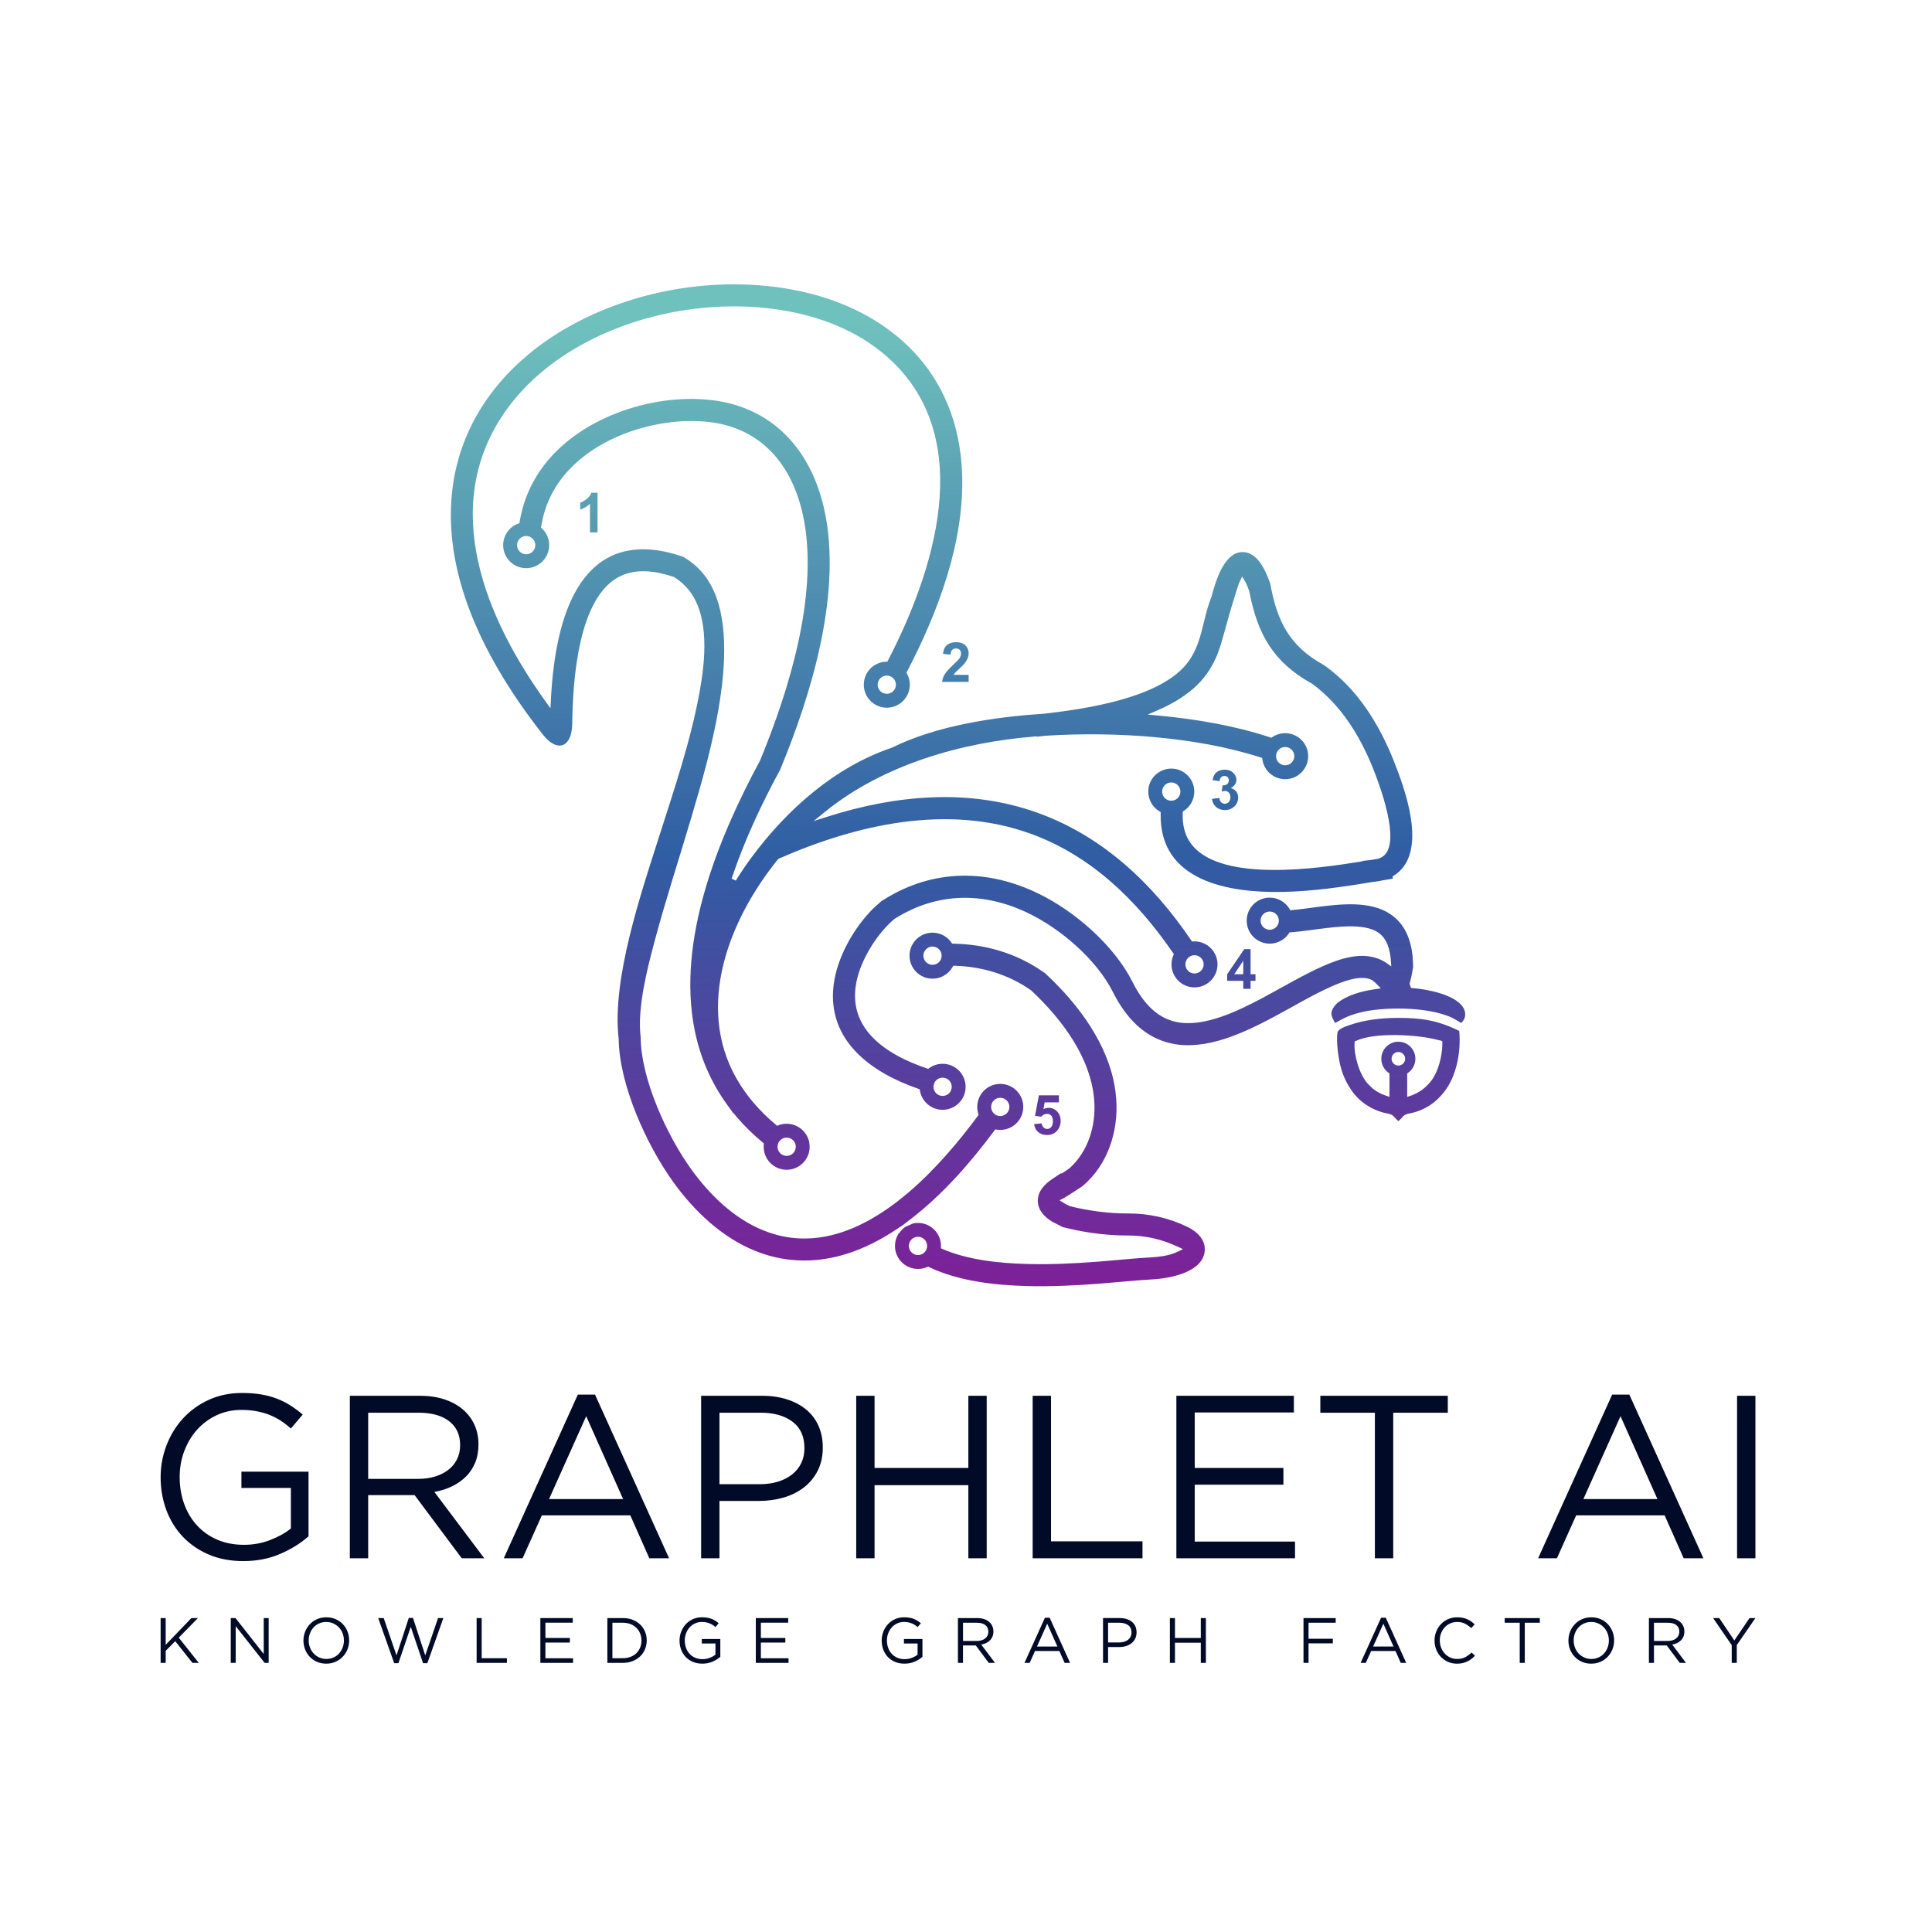 <?xml version="1.0" encoding="utf-8"?>
<!-- Generator: Adobe Illustrator 16.0.0, SVG Export Plug-In . SVG Version: 6.00 Build 0)  -->
<!DOCTYPE svg PUBLIC "-//W3C//DTD SVG 1.1//EN" "http://www.w3.org/Graphics/SVG/1.1/DTD/svg11.dtd">
<svg version="1.1" id="Layer_1" xmlns="http://www.w3.org/2000/svg" xmlns:xlink="http://www.w3.org/1999/xlink" x="0px" y="0px"
	 width="242px" height="242px" viewBox="0 0 242 242" enable-background="new 0 0 242 242" xml:space="preserve">
<path fill="#010A27" d="M217.584,174.831v20.357h2.297v-20.357H217.584z M207.608,187.772h-9.276l4.652-10.382L207.608,187.772z
	 M204.09,174.687h-2.152l-9.276,20.502h2.355l2.413-5.38h11.081l2.384,5.38h2.473L204.09,174.687z M174.514,176.954h6.835v-2.123
	h-15.966v2.123h6.833v18.234h2.298V176.954z M162.067,174.831h-14.716v20.357h14.861v-2.094h-12.563v-7.125h11.109v-2.094h-11.109
	v-6.95h12.418V174.831z M129.351,195.188h13.756v-2.123h-11.459v-18.234h-2.297V195.188z M121.295,186.028v9.16h2.298v-20.357
	h-2.298v9.045h-11.749v-9.045h-2.297v20.357h2.297v-9.16H121.295z M100.763,181.403c0,0.679-0.13,1.295-0.393,1.848
	c-0.262,0.552-0.645,1.027-1.139,1.425c-0.495,0.397-1.086,0.702-1.779,0.916c-0.688,0.213-1.454,0.319-2.288,0.319h-5.045v-8.957
	h5.162c1.653,0,2.981,0.373,3.979,1.12C100.264,178.82,100.763,179.931,100.763,181.403z M103.061,181.316
	c0-1.008-0.18-1.914-0.538-2.719c-0.359-0.805-0.873-1.483-1.542-2.036c-0.668-0.553-1.473-0.979-2.414-1.279
	c-0.94-0.301-1.982-0.451-3.126-0.451h-7.619v20.357h2.297v-7.183h4.944c1.085,0,2.113-0.141,3.083-0.422
	c0.97-0.281,1.818-0.703,2.545-1.266c0.727-0.562,1.304-1.26,1.73-2.094C102.847,183.391,103.061,182.422,103.061,181.316z
	 M78.05,187.772h-9.277l4.653-10.382L78.05,187.772z M74.531,174.687h-2.152l-9.277,20.502h2.355l2.414-5.38h11.081l2.384,5.38
	h2.472L74.531,174.687z M57.635,181.011c0,0.66-0.131,1.256-0.393,1.779c-0.262,0.528-0.625,0.97-1.096,1.328
	c-0.465,0.358-1.018,0.64-1.662,0.833c-0.64,0.194-1.338,0.292-2.099,0.292h-6.267v-8.289h6.296c1.653,0,2.937,0.354,3.848,1.066
	C57.179,178.729,57.635,179.727,57.635,181.011z M60.659,195.188l-6.252-8.313c0.794-0.136,1.531-0.368,2.21-0.698
	c0.678-0.329,1.265-0.741,1.759-1.235c0.495-0.494,0.877-1.076,1.149-1.745c0.271-0.669,0.407-1.43,0.407-2.283
	c0-0.911-0.174-1.744-0.523-2.491c-0.349-0.746-0.844-1.386-1.483-1.919s-1.41-0.945-2.312-1.236
	c-0.901-0.291-1.914-0.437-3.039-0.437h-8.754v20.357h2.297v-7.91h5.816l5.904,7.91H60.659z M38.645,192.436v-8.095H30.24v2.036
	h6.194v5.079c-0.698,0.567-1.561,1.047-2.588,1.444c-1.027,0.402-2.123,0.602-3.286,0.602c-1.241,0-2.355-0.214-3.344-0.64
	c-0.989-0.427-1.832-1.023-2.53-1.779c-0.698-0.756-1.236-1.652-1.614-2.694c-0.378-1.038-0.567-2.172-0.567-3.394
	c0-1.144,0.194-2.229,0.582-3.247c0.388-1.022,0.921-1.91,1.6-2.666c0.679-0.756,1.493-1.362,2.443-1.808
	c0.95-0.446,1.987-0.669,3.112-0.669c0.717,0,1.372,0.058,1.963,0.175c0.591,0.116,1.135,0.275,1.629,0.479
	c0.494,0.203,0.955,0.446,1.381,0.727c0.426,0.281,0.833,0.597,1.221,0.945l1.483-1.745c-0.504-0.426-1.023-0.809-1.556-1.148
	c-0.533-0.339-1.105-0.625-1.716-0.857c-0.61-0.232-1.27-0.407-1.978-0.523c-0.708-0.117-1.488-0.175-2.341-0.175
	c-1.531,0-2.923,0.286-4.173,0.858c-1.25,0.571-2.321,1.343-3.213,2.312c-0.892,0.97-1.585,2.094-2.08,3.373
	c-0.495,1.28-0.742,2.618-0.742,4.014c0,1.454,0.238,2.821,0.713,4.101s1.163,2.395,2.064,3.344c0.902,0.95,1.987,1.697,3.257,2.24
	c1.27,0.542,2.709,0.814,4.319,0.814c1.725,0,3.281-0.306,4.667-0.917C36.527,194.016,37.695,193.283,38.645,192.436z"/>
<g>
	<defs>
		<path id="SVGID_1_" d="M160.98,95.857c-0.632,0-1.145-0.512-1.145-1.144s0.513-1.144,1.145-1.144s1.144,0.512,1.144,1.144
			S161.612,95.857,160.98,95.857 M146.482,100.275c-0.532-0.108-0.914-0.579-0.914-1.121c0-0.632,0.513-1.145,1.145-1.145
			s1.144,0.512,1.144,1.145c0,0.582-0.438,1.073-1.017,1.138l-0.025,0.002l-0.308-0.014L146.482,100.275z M148.479,120.794
			c0-0.632,0.513-1.145,1.145-1.145s1.145,0.513,1.145,1.145c0,0.632-0.513,1.144-1.145,1.144S148.479,121.427,148.479,120.794z
			 M98.537,142.494c0.632,0,1.144,0.513,1.144,1.145s-0.512,1.145-1.144,1.145c-0.632,0-1.144-0.513-1.144-1.145
			S97.905,142.494,98.537,142.494z M65.908,67.138c0.632,0,1.144,0.512,1.144,1.144s-0.512,1.144-1.144,1.144
			s-1.144-0.512-1.144-1.144S65.276,67.138,65.908,67.138z M170.636,107.842l0.005,0.05l-0.305,0.049
			c-5.282,0.847-16.999,2.539-20.904-1.953c-1.021-1.174-1.346-2.641-1.286-4.164l0.007-0.167l0.14-0.092
			c0.813-0.534,1.302-1.437,1.302-2.41c0-1.591-1.29-2.882-2.881-2.882s-2.883,1.29-2.883,2.882c0,1.012,0.53,1.947,1.396,2.469
			l0.16,0.097l-0.004,0.188c-0.184,8.496,8.564,9.94,15.245,9.813c3.837-0.073,7.628-0.64,11.422-1.264l0.274-0.031
			c0.283-0.033,0.562-0.082,0.865-0.158l1.28-0.212l-0.045-0.274l0.183-0.115c0.233-0.146,0.454-0.313,0.656-0.5
			c3.362-3.105,0.723-10.338-0.687-13.877c-1.842-4.624-4.567-9.025-8.686-11.945l-0.051-0.037l-0.094-0.054
			c-4.216-2.325-5.77-5.434-6.61-10.036l-0.021-0.116l-0.04-0.11c-0.543-1.493-1.545-3.863-3.45-3.842
			c-2.362,0.026-3.408,3.859-3.896,5.664l-0.006,0.019l-0.007,0.018c-1.139,2.826-1.103,5.959-3.167,8.413
			c-3.518,4.183-12.418,5.517-17.61,6.114l-0.257,0.029c-6.146,0.396-13.389,1.489-18.943,4.238l-0.019,0.009l-0.021,0.007
			c-7.165,2.427-13.147,7.761-17.585,13.767c-0.631,0.854-1.231,1.733-1.797,2.634l-0.153,0.244l-0.521-0.247l0.092-0.273
			c1.556-4.609,3.648-9.045,5.955-13.322l0.025-0.044l0.037-0.086c3.846-9.293,7.502-21.367,5.708-31.463
			c-1.114-6.269-4.469-11.752-10.697-13.936c-0.836-0.293-1.696-0.515-2.569-0.666c-7.28-1.262-16.368,1.488-21.299,7.096
			c-1.886,2.145-3.159,4.668-3.707,7.475l-0.134,0.687l-0.169,0.064c-1.117,0.424-1.858,1.499-1.858,2.694
			c0,1.591,1.291,2.882,2.882,2.882s2.882-1.29,2.882-2.882c0-0.794-0.325-1.547-0.9-2.092l-0.13-0.123l0.137-0.702
			c1.006-5.168,4.898-8.736,9.585-10.743c3.689-1.58,8.264-2.323,12.239-1.635c0.723,0.125,1.435,0.308,2.127,0.55
			c5.265,1.846,7.958,6.552,8.893,11.814c1.686,9.483-1.914,21.115-5.525,29.884c-5.267,9.76-10.463,22.508-8.208,33.766
			c0.679,3.39,2.019,6.526,4.054,9.341l-0.002-0.002c0.06,0.084,0.122,0.169,0.186,0.256l0.616,0.853l0.024-0.018l0.193,0.233
			c0.061,0.073,0.121,0.146,0.182,0.218c0.995,1.172,2.103,2.245,3.288,3.225l0.131,0.108l-0.014,0.17
			c-0.007,0.084-0.011,0.169-0.011,0.253c0,1.591,1.29,2.881,2.881,2.881s2.882-1.29,2.882-2.881s-1.291-2.882-2.882-2.882
			c-0.347,0-0.691,0.063-1.017,0.186l-0.177,0.066l-0.146-0.121c-1.018-0.852-1.971-1.781-2.831-2.793
			c-0.315-0.371-0.62-0.751-0.905-1.146l-0.131-0.183c-6.348-8.809-2.896-19.708,3.006-27.7c0.358-0.485,0.728-0.961,1.107-1.43
			l0.05-0.061l0.072-0.032c9.771-4.286,21.1-6.867,31.474-3.139c7.624,2.739,13.385,8.387,17.9,14.955l0.102,0.146l-0.07,0.165
			c-0.151,0.356-0.229,0.738-0.229,1.125c0,1.591,1.29,2.881,2.882,2.881s2.881-1.29,2.881-2.881s-1.289-2.882-2.881-2.882
			c-0.046,0-0.093,0.001-0.139,0.003l-0.182,0.008l-0.102-0.15c-4.803-7.091-11.058-13.031-19.229-15.968
			c-8.649-3.107-17.808-2.227-26.421,0.514l-1.626,0.518l1.322-1.079c7.289-5.942,17.068-8.759,26.32-9.507l0.316-0.025l0.005,0.05
			l1.085-0.126c8.572-0.536,18.732,0.088,26.935,2.72l0.192,0.063l0.029,0.2c0.205,1.414,1.424,2.463,2.852,2.463
			c1.591,0,2.881-1.291,2.881-2.882s-1.29-2.881-2.881-2.881c-0.571,0-1.126,0.167-1.602,0.484l-0.131,0.088l-0.15-0.05
			c-4.51-1.49-9.352-2.298-14.073-2.737l-1.271-0.118l1.173-0.503c2.126-0.913,4.235-2.173,5.737-3.959
			c1.146-1.362,1.841-2.879,2.336-4.576c0.591-2.026,1.104-4.074,1.763-6.081c0.174-0.528,0.333-1.138,0.567-1.636l0.258-0.542
			l0.313,0.512c0.221,0.361,0.418,0.892,0.57,1.292l0.011,0.027l0.005,0.028c1.011,5.334,2.995,8.876,7.841,11.56l0.018,0.01
			l0.016,0.012c3.609,2.63,6.021,6.575,7.651,10.666c0.867,2.179,3.393,8.965,1.378,10.827c-0.224,0.206-0.498,0.341-0.787,0.428
			l-0.02,0.006l-0.021,0.003c-0.295,0.048-0.59,0.099-0.899,0.149L170.636,107.842z M175.158,131.771c0.469,0,0.85,0.381,0.85,0.85
			s-0.381,0.849-0.85,0.849c-0.47,0-0.85-0.38-0.85-0.849S174.688,131.771,175.158,131.771z M169.854,130.377
			c2.336-1.103,7.749-0.795,10.228-0.119c0.112,0.03,0.23,0.045,0.345,0.076l0.221,0.062l0.017,0.229
			c0.005,0.075,0.002,0.149,0.001,0.225c-0.036,1.434-0.479,3.313-1.35,4.472c-0.667,0.891-1.565,1.581-2.627,1.929l-0.426,0.14
			v-2.932l0.135-0.098c0.56-0.404,0.891-1.051,0.891-1.741c0-0.698-0.337-1.348-0.899-1.749l-0.035-0.024
			c-0.354-0.24-0.769-0.364-1.194-0.364c-1.182,0-2.14,0.958-2.14,2.14c0,0.689,0.332,1.335,0.891,1.736l0.135,0.098v2.93
			l-0.425-0.137c-0.336-0.109-0.661-0.252-0.97-0.424c-0.242-0.135-0.47-0.294-0.689-0.462l-0.016-0.012l-0.605-0.59
			c-1.056-1.137-1.765-3.573-1.671-5.109l0.012-0.192L169.854,130.377z M175.162,140.429c0.573-0.468,0.539-0.809,1.393-0.963
			c0.627-0.112,1.195-0.301,1.768-0.581c1.081-0.527,1.839-1.191,2.582-2.13c1.572-1.987,2.124-5.147,1.873-7.624l0,0
			c-2.676-1.325-4.733-1.639-7.694-1.63c-2,0.006-4.232,0.237-6.118,0.929c-0.398,0.146-1.362,0.438-1.441,0.929
			c-0.171,1.065,0.118,3.207,0.402,4.26c0.317,1.183,0.798,2.198,1.526,3.184c1.014,1.373,2.644,2.365,4.321,2.667
			C174.625,139.623,174.591,139.96,175.162,140.429z M159.043,114.176c0.632,0,1.144,0.512,1.144,1.144s-0.512,1.144-1.144,1.144
			s-1.145-0.512-1.145-1.144S158.411,114.176,159.043,114.176z M117.092,135.539c0.208-0.343,0.578-0.552,0.979-0.552
			c0.632,0,1.144,0.513,1.144,1.146c0,0.632-0.512,1.144-1.144,1.144s-1.144-0.512-1.144-1.144c0-0.038,0.001-0.076,0.005-0.115
			l0.003-0.036l0.138-0.411L117.092,135.539z M167.216,128.126c0.179-0.042,0.473-0.238,0.639-0.332
			c0.423-0.237,0.86-0.439,1.316-0.606c1.838-0.675,3.965-0.852,5.912-0.859c2.002-0.007,4.452,0.23,6.327,0.947
			c0.593,0.226,1.07,0.533,1.607,0.858c0.638-0.528,0.655-1.38,0.198-2.033c-1.089-1.558-4.478-2.187-6.264-2.335l-0.199-0.017
			l-0.075-0.186c-0.03-0.077-0.06-0.154-0.087-0.232l-0.035-0.099l0.03-0.102c0.071-0.242,0.131-0.485,0.187-0.726l0.239-1.28
			l-0.064-1.277c-0.209-2.135-0.961-4.126-2.81-5.356c-2.545-1.693-6.264-1.243-9.136-0.883c-1.06,0.133-2.114,0.3-3.179,0.391
			l-0.202,0.017l-0.104-0.174c-0.521-0.87-1.46-1.404-2.475-1.404c-1.592,0-2.882,1.291-2.882,2.882s1.29,2.881,2.882,2.881
			c0.964,0,1.859-0.479,2.396-1.28l0.088-0.131l0.158-0.012c1.226-0.09,2.441-0.277,3.66-0.43c2.027-0.254,5.494-0.735,7.264,0.442
			c1.173,0.781,1.524,2.258,1.614,3.58l0.047,0.68l-0.558-0.392c-0.326-0.23-0.68-0.419-1.053-0.565
			c-2.248-0.874-4.856,0-6.945,0.926c-2.582,1.146-5.002,2.617-7.492,3.94c-3,1.595-7.327,3.758-10.799,3.068
			c-2.688-0.533-4.381-2.677-5.55-5.001c-2.325-4.621-7.24-8.896-11.863-11.127c-6.082-2.936-12.536-3.056-18.473,0.29l-1.131,0.683
			l-0.97,0.871c-2.488,2.447-4.626,6.23-5.028,9.726c-0.794,6.917,4.762,10.887,10.609,12.906l0.182,0.063l0.033,0.188
			c0.238,1.379,1.44,2.387,2.839,2.387c1.591,0,2.882-1.29,2.882-2.881c0-1.592-1.29-2.882-2.882-2.882
			c-0.602,0-1.184,0.186-1.673,0.535l-0.136,0.097l-0.157-0.053c-5.271-1.783-10.389-5.174-8.665-11.524
			c0.694-2.557,2.552-5.477,4.579-7.184l0.017-0.014l0.019-0.012c5.31-3.357,11.156-3.412,16.755-0.709
			c4.069,1.964,8.549,5.811,10.597,9.882c1.575,3.129,3.907,5.759,7.479,6.468c4.272,0.848,8.949-1.38,12.633-3.339
			c2.434-1.294,4.79-2.736,7.313-3.854c1.293-0.573,3.44-1.416,4.827-0.877c0.301,0.117,0.637,0.445,0.863,0.679l0.446,0.458
			l-0.633,0.09c-1.177,0.166-2.359,0.435-3.448,0.921c-0.58,0.259-1.332,0.679-1.717,1.193
			C166.526,126.872,166.753,127.243,167.216,128.126z M125.291,137.505c0.632,0,1.145,0.512,1.145,1.144
			c0,0.633-0.512,1.145-1.145,1.145c-0.632,0-1.144-0.512-1.144-1.145C124.147,138.017,124.659,137.505,125.291,137.505z
			 M111.078,84.618c0.632,0,1.145,0.512,1.145,1.144s-0.512,1.144-1.145,1.144c-0.632,0-1.144-0.512-1.144-1.144
			S110.446,84.618,111.078,84.618z M113.091,153.459l1.029-0.793c3.983-3.066,7.438-7.023,10.428-11.041l0.116-0.157l0.193,0.03
			c0.144,0.021,0.288,0.032,0.434,0.032c1.592,0,2.883-1.29,2.883-2.882c0-1.591-1.291-2.881-2.883-2.881
			c-1.591,0-2.882,1.29-2.882,2.881c0,0.284,0.041,0.566,0.124,0.838l0.048,0.156l-0.104,0.143
			c-4.61,6.222-11.783,14.135-19.862,15.225c-2.391,0.323-4.742,0.02-6.978-0.884c-3.727-1.507-6.779-4.5-9.093-7.72
			c-2.994-4.166-6.242-11.227-6.292-16.405l0-0.056l-0.011-0.102c-0.417-3.563,0.792-8.34,1.714-11.805
			c1.398-5.253,3.098-10.419,4.636-15.632c2.261-7.663,7.135-23.651,1.511-30.526c-0.68-0.833-1.497-1.524-2.425-2.067l-0.115-0.067
			l-0.126-0.043c-2.848-0.984-6.063-1.381-8.873-0.053c-6.049,2.859-7.275,12.219-7.566,18.142l-0.045,0.923l-0.542-0.75
			c-7.573-10.475-13.433-24.467-5.18-36.344c4.654-6.698,12.597-10.765,20.434-12.393c9.313-1.936,20.958-0.825,28.109,6.061
			c10.464,10.075,5.199,26.33-0.536,37.42l-0.086,0.167l-0.188,0.008c-1.544,0.064-2.766,1.332-2.766,2.879
			c0,1.592,1.29,2.882,2.882,2.882s2.881-1.291,2.881-2.882c0-0.473-0.114-0.936-0.336-1.353l-0.081-0.151l0.079-0.152
			c3.878-7.437,7.192-16.232,6.895-24.734c-0.216-6.157-2.35-11.761-6.829-16.074c-7.834-7.543-20.345-8.903-30.587-6.775
			c-8.542,1.776-17.072,6.229-22.139,13.521c-3.884,5.591-5.16,12.051-4.173,18.747c1.254,8.513,5.958,16.526,11.2,23.206
			c1.853,2.361,3.646,1.579,3.685-1.325c0.068-5.194,0.67-15.977,6.069-18.528c2.083-0.984,4.522-0.597,6.626,0.11l0.035,0.012
			l0.031,0.019c0.708,0.433,1.33,0.974,1.847,1.623c2.652,3.326,2.052,8.899,1.338,12.814c-1.118,6.137-3.17,12.127-5.06,18.061
			c-2.269,7.122-5.949,17.889-5.066,25.345c0.072,5.758,3.483,13.264,6.811,17.892c2.628,3.656,6.075,6.958,10.299,8.667
			c4.621,1.868,9.397,1.472,13.885-0.568c1.242-0.564,2.433-1.236,3.574-1.983L113.091,153.459z M116.807,118.563
			c0.632,0,1.144,0.512,1.144,1.144s-0.512,1.144-1.144,1.144c-0.632,0-1.145-0.512-1.145-1.144S116.175,118.563,116.807,118.563z
			 M114.985,154.915c0.632,0,1.144,0.513,1.144,1.146c0,0.143-0.024,0.28-0.084,0.431l-0.061,0.129
			c-0.199,0.364-0.585,0.585-0.999,0.585c-0.632,0-1.144-0.513-1.144-1.145C113.841,155.428,114.353,154.915,114.985,154.915z
			 M74.846,66.691h-0.947V63.11c-0.345,0.325-0.753,0.565-1.222,0.721v-0.863c0.248-0.081,0.515-0.233,0.805-0.46
			c0.29-0.226,0.488-0.489,0.596-0.79h0.769V66.691z M121.331,84.532v0.877h-3.322c0.036-0.333,0.144-0.649,0.324-0.947
			c0.179-0.298,0.535-0.694,1.064-1.188c0.427-0.398,0.688-0.668,0.785-0.81c0.13-0.196,0.196-0.39,0.196-0.582
			c0-0.212-0.057-0.374-0.17-0.488c-0.113-0.114-0.27-0.17-0.469-0.17c-0.198,0-0.354,0.06-0.472,0.179
			c-0.117,0.119-0.184,0.317-0.202,0.594l-0.946-0.094c0.056-0.523,0.232-0.898,0.529-1.126c0.297-0.227,0.668-0.341,1.114-0.341
			c0.488,0,0.871,0.132,1.151,0.396c0.278,0.264,0.418,0.592,0.418,0.984c0,0.223-0.04,0.435-0.12,0.638
			c-0.079,0.201-0.206,0.412-0.38,0.633c-0.114,0.147-0.322,0.358-0.622,0.633c-0.3,0.275-0.49,0.457-0.569,0.548
			c-0.081,0.09-0.146,0.178-0.195,0.264H121.331z M151.813,100.065l0.919-0.112c0.028,0.235,0.106,0.415,0.234,0.539
			c0.128,0.125,0.282,0.187,0.463,0.187c0.194,0,0.358-0.075,0.491-0.224c0.133-0.148,0.199-0.349,0.199-0.602
			c0-0.238-0.063-0.428-0.19-0.567c-0.128-0.139-0.283-0.21-0.468-0.21c-0.121,0-0.265,0.024-0.433,0.072l0.104-0.77
			c0.256,0.007,0.45-0.049,0.585-0.167c0.135-0.118,0.201-0.275,0.201-0.472c0-0.167-0.05-0.299-0.148-0.399
			c-0.099-0.099-0.23-0.148-0.395-0.148c-0.163,0-0.301,0.056-0.415,0.169c-0.114,0.113-0.184,0.277-0.209,0.494l-0.87-0.148
			c0.061-0.302,0.151-0.542,0.275-0.723c0.121-0.18,0.293-0.321,0.512-0.425c0.219-0.103,0.465-0.154,0.736-0.154
			c0.466,0,0.839,0.148,1.119,0.447c0.231,0.244,0.348,0.521,0.348,0.828c0,0.435-0.237,0.784-0.712,1.043
			c0.283,0.061,0.508,0.197,0.679,0.409c0.169,0.212,0.254,0.467,0.254,0.767c0,0.434-0.158,0.805-0.475,1.111
			c-0.317,0.306-0.711,0.459-1.183,0.459c-0.446,0-0.817-0.129-1.11-0.388C152.031,100.82,151.86,100.482,151.813,100.065z
			 M155.729,122.033v-1.689l-1.131,1.689H155.729z M155.729,123.856v-0.995h-2.018v-0.825l2.14-3.146h0.796v3.143h0.614v0.828
			h-0.614v0.995H155.729z M129.531,140.81l0.945-0.098c0.028,0.214,0.107,0.385,0.239,0.51c0.134,0.125,0.287,0.188,0.461,0.188
			c0.198,0,0.366-0.08,0.503-0.243c0.137-0.162,0.206-0.406,0.206-0.731c0-0.307-0.067-0.536-0.205-0.688
			c-0.136-0.153-0.313-0.229-0.531-0.229c-0.273,0-0.519,0.12-0.734,0.359l-0.768-0.11l0.484-2.569h2.507v0.884h-1.788l-0.149,0.842
			c0.211-0.104,0.427-0.158,0.648-0.158c0.421,0,0.777,0.153,1.07,0.461c0.294,0.306,0.439,0.704,0.439,1.194
			c0,0.409-0.118,0.772-0.354,1.094c-0.322,0.438-0.769,0.656-1.34,0.656c-0.457,0-0.83-0.123-1.117-0.368
			C129.759,141.555,129.587,141.226,129.531,140.81z M135.607,148.563l0.067-0.059c3.102-2.658,4.43-6.812,4.145-10.813
			c-0.412-5.796-3.96-10.933-7.98-14.896l-0.944-0.902l-1.077-0.716c-3.106-1.92-6.547-2.865-10.187-2.97l-0.365-0.011l-0.093-0.134
			c-0.539-0.775-1.42-1.237-2.366-1.237c-1.591,0-2.882,1.291-2.882,2.882c0,1.592,1.29,2.882,2.882,2.882
			c1.037,0,1.992-0.557,2.504-1.456l0.097-0.17l0.196,0.006c3.463,0.118,6.668,1.073,9.527,3.059l0.019,0.014l0.018,0.017
			c3.818,3.575,7.514,8.432,7.897,13.83c0.22,3.09-0.75,6.356-3.115,8.457l-0.018,0.015l-0.019,0.013
			c-0.231,0.154-0.461,0.311-0.691,0.467l-0.258,0.174l-0.053-0.072l-1.09,0.726c-0.96,0.641-1.864,1.563-1.825,2.8
			c0.035,1.149,0.842,1.958,1.748,2.529l1.382,0.711l1.499,0.344c2.19,0.456,4.428,0.711,6.667,0.702
			c2.194-0.009,4.294,0.492,6.276,1.423l0.61,0.286l-0.604,0.299c-0.135,0.067-0.275,0.129-0.416,0.183
			c-0.92,0.351-1.959,0.495-2.938,0.548c-2.269,0.123-4.527,0.375-6.792,0.548c-2.91,0.22-5.83,0.362-8.749,0.284
			c-3.488-0.093-7.39-0.485-10.618-1.876l-0.202-0.087l0.005-0.22c0.001-0.026,0.001-0.053,0.001-0.079
			c0-1.592-1.29-2.882-2.881-2.882c-0.202,0-0.403,0.021-0.6,0.063c-1.356,0.576-1.043,0.405-1.869,1.332
			c-0.272,0.45-0.413,0.962-0.413,1.487c0,1.592,1.29,2.881,2.882,2.881c0.389,0,0.772-0.077,1.13-0.23l0.133-0.057l0.257,0.119
			c3.669,1.706,8.091,2.203,12.101,2.31c3.013,0.08,6.026-0.064,9.03-0.292c2.245-0.17,4.484-0.422,6.733-0.543
			c2.156-0.116,6.432-0.895,6.54-3.688c0.052-1.325-0.97-2.269-2.052-2.829l-0.053-0.025c-2.358-1.154-4.9-1.726-7.524-1.715
			c-2.437,0.011-4.865-0.326-7.23-0.9l-0.031-0.008l-0.029-0.014c-0.27-0.127-0.543-0.264-0.795-0.422l-0.489-0.307l0.517-0.259
			c0.046-0.023,0.092-0.048,0.137-0.074c0.158-0.093,0.314-0.19,0.471-0.289c0.572-0.361,1.139-0.731,1.701-1.106L135.607,148.563z"
			/>
	</defs>
	<clipPath id="SVGID_2_">
		<use xlink:href="#SVGID_1_"  overflow="visible"/>
	</clipPath>
	<linearGradient id="SVGID_3_" gradientUnits="userSpaceOnUse" x1="119.854" y1="189.811" x2="118.994" y2="40.181">
		<stop  offset="0" style="stop-color:#A70092"/>
		<stop  offset="0.55" style="stop-color:#305DA3"/>
		<stop  offset="1" style="stop-color:#6FC1BD"/>
	</linearGradient>
	<rect x="54.977" y="34.395" clip-path="url(#SVGID_2_)" fill="url(#SVGID_3_)" width="128.696" height="126.768"/>
</g>
<path fill="#010A27" d="M217.548,206.061l2.333-3.384h-0.737l-1.904,2.807l-1.889-2.807h-0.77l2.333,3.392v2.221h0.634V206.061z
	 M210.35,204.38c0,0.183-0.035,0.347-0.107,0.491c-0.072,0.146-0.173,0.268-0.302,0.366s-0.281,0.176-0.459,0.229
	c-0.176,0.054-0.369,0.08-0.578,0.08h-1.729v-2.285h1.736c0.455,0,0.81,0.098,1.061,0.294
	C210.225,203.751,210.35,204.026,210.35,204.38z M211.185,208.289l-1.725-2.292c0.22-0.037,0.423-0.101,0.609-0.192
	c0.188-0.091,0.35-0.204,0.485-0.341c0.137-0.136,0.242-0.296,0.317-0.48c0.074-0.185,0.111-0.395,0.111-0.63
	c0-0.251-0.048-0.48-0.145-0.687c-0.096-0.206-0.232-0.382-0.408-0.529c-0.177-0.147-0.389-0.261-0.638-0.341
	s-0.527-0.12-0.838-0.12h-2.413v5.612h0.633v-2.181h1.604l1.628,2.181H211.185z M201.525,205.491c0,0.32-0.056,0.621-0.165,0.902
	c-0.109,0.28-0.261,0.524-0.452,0.733c-0.193,0.208-0.424,0.372-0.694,0.493c-0.27,0.12-0.565,0.18-0.886,0.18
	s-0.616-0.061-0.887-0.185c-0.27-0.122-0.503-0.288-0.701-0.497c-0.197-0.208-0.352-0.454-0.461-0.737s-0.164-0.585-0.164-0.906
	c0-0.32,0.055-0.621,0.164-0.901c0.109-0.281,0.261-0.525,0.453-0.734c0.192-0.208,0.424-0.372,0.693-0.492
	c0.271-0.121,0.565-0.181,0.886-0.181c0.321,0,0.616,0.062,0.887,0.185c0.27,0.123,0.504,0.288,0.701,0.496
	c0.198,0.209,0.352,0.455,0.461,0.738S201.525,205.17,201.525,205.491z M202.183,205.475c0-0.39-0.068-0.76-0.205-1.11
	c-0.136-0.35-0.329-0.657-0.581-0.922c-0.251-0.265-0.552-0.475-0.901-0.629c-0.351-0.155-0.739-0.233-1.167-0.233
	s-0.818,0.079-1.171,0.237c-0.353,0.157-0.654,0.369-0.906,0.637c-0.251,0.268-0.446,0.576-0.585,0.926
	c-0.139,0.351-0.208,0.721-0.208,1.111c0,0.39,0.067,0.76,0.204,1.11c0.137,0.35,0.33,0.657,0.581,0.922s0.552,0.475,0.902,0.63
	c0.35,0.154,0.739,0.232,1.166,0.232c0.429,0,0.818-0.079,1.171-0.237c0.354-0.157,0.655-0.37,0.906-0.637
	c0.251-0.268,0.446-0.576,0.586-0.927C202.113,206.235,202.183,205.865,202.183,205.475z M190.992,203.262h1.884v-0.585h-4.401
	v0.585h1.885v5.027h0.633V203.262z M184.749,207.399l-0.417-0.409c-0.268,0.257-0.54,0.456-0.818,0.598
	c-0.277,0.142-0.608,0.212-0.994,0.212c-0.31,0-0.597-0.06-0.861-0.18c-0.265-0.121-0.495-0.285-0.689-0.493
	c-0.195-0.209-0.348-0.454-0.457-0.738c-0.11-0.283-0.165-0.588-0.165-0.914s0.055-0.629,0.165-0.91
	c0.109-0.28,0.262-0.524,0.457-0.733c0.194-0.208,0.425-0.371,0.689-0.489c0.265-0.117,0.552-0.176,0.861-0.176
	c0.386,0,0.716,0.072,0.99,0.216c0.275,0.145,0.533,0.329,0.774,0.554l0.433-0.465c-0.139-0.134-0.283-0.256-0.433-0.365
	s-0.313-0.203-0.489-0.28c-0.177-0.078-0.367-0.138-0.573-0.181s-0.438-0.064-0.693-0.064c-0.412,0-0.792,0.076-1.139,0.229
	c-0.348,0.152-0.646,0.361-0.898,0.626c-0.251,0.265-0.447,0.573-0.589,0.926c-0.143,0.354-0.213,0.729-0.213,1.131
	c0,0.406,0.07,0.786,0.213,1.139c0.142,0.353,0.338,0.658,0.589,0.918c0.252,0.259,0.548,0.464,0.89,0.613
	c0.343,0.149,0.717,0.225,1.123,0.225c0.257,0,0.489-0.024,0.697-0.072c0.209-0.048,0.404-0.115,0.586-0.2
	c0.182-0.086,0.352-0.188,0.509-0.309C184.453,207.684,184.604,207.549,184.749,207.399z M174.553,206.244h-2.558l1.283-2.862
	L174.553,206.244z M173.583,202.637h-0.594l-2.558,5.652h0.649l0.665-1.483h3.056l0.657,1.483h0.682L173.583,202.637z
	 M167.308,202.677h-4.033v5.612h0.633v-2.445h3.039v-0.577h-3.039v-2.005h3.4V202.677z M150.412,205.764v2.525h0.634v-5.612h-0.634
	v2.493h-3.238v-2.493h-0.634v5.612h0.634v-2.525H150.412z M141.732,204.488c0,0.188-0.037,0.357-0.108,0.51
	c-0.072,0.152-0.179,0.283-0.314,0.393c-0.137,0.109-0.299,0.193-0.49,0.253c-0.19,0.059-0.401,0.088-0.631,0.088h-1.392v-2.47
	h1.424c0.455,0,0.821,0.104,1.097,0.309C141.594,203.776,141.732,204.082,141.732,204.488z M142.365,204.465
	c0-0.278-0.05-0.528-0.148-0.75s-0.24-0.409-0.425-0.562c-0.185-0.151-0.406-0.27-0.665-0.353c-0.26-0.083-0.547-0.124-0.862-0.124
	h-2.101v5.612h0.633v-1.98h1.363c0.3,0,0.583-0.038,0.851-0.116c0.267-0.077,0.5-0.193,0.701-0.349
	c0.2-0.155,0.359-0.348,0.477-0.577C142.307,205.037,142.365,204.77,142.365,204.465z M132.45,206.244h-2.559l1.283-2.862
	L132.45,206.244z M131.479,202.637h-0.593l-2.559,5.652h0.65l0.665-1.483h3.055l0.657,1.483h0.682L131.479,202.637z M123.801,204.38
	c0,0.183-0.036,0.347-0.108,0.491c-0.072,0.146-0.172,0.268-0.302,0.366c-0.128,0.099-0.28,0.176-0.458,0.229
	c-0.177,0.054-0.369,0.08-0.579,0.08h-1.728v-2.285h1.735c0.456,0,0.811,0.098,1.062,0.294
	C123.676,203.751,123.801,204.026,123.801,204.38z M124.635,208.289l-1.724-2.292c0.219-0.037,0.422-0.101,0.609-0.192
	c0.188-0.091,0.349-0.204,0.485-0.341c0.136-0.136,0.241-0.296,0.316-0.48s0.112-0.395,0.112-0.63c0-0.251-0.049-0.48-0.145-0.687
	s-0.232-0.382-0.409-0.529c-0.176-0.147-0.389-0.261-0.637-0.341c-0.249-0.08-0.528-0.12-0.838-0.12h-2.414v5.612h0.633v-2.181
	h1.604l1.628,2.181H124.635z M115.545,207.53v-2.231h-2.317v0.562h1.708v1.4c-0.193,0.156-0.431,0.288-0.714,0.397
	c-0.283,0.111-0.585,0.166-0.906,0.166c-0.342,0-0.649-0.059-0.922-0.177c-0.272-0.117-0.505-0.281-0.697-0.49
	c-0.192-0.208-0.341-0.455-0.445-0.743c-0.104-0.286-0.156-0.599-0.156-0.936c0-0.315,0.053-0.614,0.16-0.895
	c0.107-0.282,0.254-0.527,0.441-0.735c0.187-0.208,0.412-0.375,0.673-0.498s0.548-0.185,0.858-0.185
	c0.198,0,0.378,0.016,0.541,0.048s0.313,0.076,0.449,0.133c0.136,0.056,0.264,0.122,0.381,0.2c0.118,0.077,0.23,0.164,0.337,0.26
	l0.409-0.48c-0.139-0.118-0.282-0.224-0.429-0.316c-0.146-0.094-0.304-0.173-0.473-0.237c-0.168-0.063-0.351-0.112-0.545-0.144
	c-0.195-0.032-0.41-0.049-0.646-0.049c-0.422,0-0.806,0.079-1.15,0.237c-0.345,0.157-0.64,0.369-0.886,0.637
	c-0.246,0.268-0.437,0.577-0.573,0.931c-0.136,0.353-0.204,0.722-0.204,1.106c0,0.4,0.065,0.777,0.196,1.131
	c0.131,0.353,0.321,0.66,0.569,0.922s0.548,0.468,0.898,0.617s0.747,0.225,1.19,0.225c0.476,0,0.905-0.084,1.287-0.253
	C114.961,207.966,115.283,207.764,115.545,207.53z M98.73,202.677h-4.057v5.612h4.097v-0.577h-3.463v-1.965h3.063v-0.577h-3.063
	v-1.916h3.423V202.677z M90.226,207.53v-2.231h-2.317v0.562h1.708v1.4c-0.193,0.156-0.431,0.288-0.714,0.397
	c-0.283,0.111-0.585,0.166-0.906,0.166c-0.342,0-0.649-0.059-0.922-0.177c-0.272-0.117-0.505-0.281-0.698-0.49
	c-0.192-0.208-0.34-0.455-0.445-0.743c-0.104-0.286-0.157-0.599-0.157-0.936c0-0.315,0.054-0.614,0.161-0.895
	c0.107-0.282,0.254-0.527,0.441-0.735s0.412-0.375,0.674-0.498c0.262-0.123,0.548-0.185,0.858-0.185
	c0.198,0,0.378,0.016,0.541,0.048s0.313,0.076,0.449,0.133c0.136,0.056,0.263,0.122,0.38,0.2c0.118,0.077,0.23,0.164,0.337,0.26
	l0.409-0.48c-0.139-0.118-0.282-0.224-0.429-0.316c-0.147-0.094-0.305-0.173-0.473-0.237c-0.168-0.063-0.35-0.112-0.545-0.144
	c-0.195-0.032-0.41-0.049-0.646-0.049c-0.422,0-0.806,0.079-1.15,0.237c-0.345,0.157-0.641,0.369-0.886,0.637
	c-0.246,0.268-0.437,0.577-0.573,0.931c-0.136,0.353-0.205,0.722-0.205,1.106c0,0.4,0.065,0.777,0.197,1.131
	c0.131,0.353,0.321,0.66,0.569,0.922c0.249,0.262,0.548,0.468,0.898,0.617c0.35,0.149,0.747,0.225,1.19,0.225
	c0.476,0,0.905-0.084,1.287-0.253C89.642,207.966,89.964,207.764,90.226,207.53z M80.351,205.491c0,0.315-0.055,0.606-0.164,0.874
	c-0.11,0.267-0.265,0.501-0.465,0.701c-0.2,0.2-0.445,0.357-0.733,0.469c-0.289,0.112-0.609,0.169-0.962,0.169H76.71v-4.442h1.315
	c0.353,0,0.674,0.058,0.962,0.173c0.289,0.114,0.533,0.272,0.733,0.473c0.201,0.2,0.355,0.438,0.465,0.71
	C80.296,204.89,80.351,205.181,80.351,205.491z M81.008,205.475c0-0.396-0.072-0.764-0.217-1.105
	c-0.144-0.343-0.349-0.64-0.613-0.891s-0.58-0.448-0.946-0.59c-0.366-0.142-0.769-0.212-1.207-0.212h-1.948v5.612h1.948
	c0.438,0,0.841-0.072,1.207-0.216c0.366-0.145,0.681-0.343,0.946-0.594s0.469-0.55,0.613-0.895
	C80.936,206.24,81.008,205.87,81.008,205.475z M71.742,202.677h-4.058v5.612h4.098v-0.577h-3.464v-1.965h3.063v-0.577h-3.063v-1.916
	h3.424V202.677z M59.702,208.289h3.792v-0.585h-3.159v-5.027h-0.633V208.289z M49.666,207.352l-1.604-4.675h-0.689l2.004,5.652
	h0.529l1.547-4.554l1.539,4.554h0.538l2.004-5.652H54.87l-1.604,4.675l-1.539-4.691h-0.521L49.666,207.352z M43.078,205.491
	c0,0.32-0.055,0.621-0.164,0.902c-0.109,0.28-0.261,0.524-0.453,0.733c-0.192,0.208-0.424,0.372-0.694,0.493
	c-0.27,0.12-0.565,0.18-0.886,0.18s-0.616-0.061-0.886-0.185c-0.271-0.122-0.504-0.288-0.702-0.497
	c-0.198-0.208-0.352-0.454-0.461-0.737s-0.165-0.585-0.165-0.906c0-0.32,0.055-0.621,0.165-0.901
	c0.11-0.281,0.261-0.525,0.453-0.734c0.192-0.208,0.424-0.372,0.693-0.492c0.271-0.121,0.566-0.181,0.886-0.181
	c0.321,0,0.616,0.062,0.886,0.185s0.503,0.288,0.702,0.496c0.197,0.209,0.352,0.455,0.461,0.738S43.078,205.17,43.078,205.491z
	 M43.735,205.475c0-0.39-0.068-0.76-0.205-1.11c-0.136-0.35-0.33-0.657-0.582-0.922c-0.251-0.265-0.552-0.475-0.902-0.629
	c-0.35-0.155-0.739-0.233-1.167-0.233s-0.818,0.079-1.17,0.237c-0.353,0.157-0.655,0.369-0.906,0.637s-0.447,0.576-0.585,0.926
	c-0.14,0.351-0.209,0.721-0.209,1.111c0,0.39,0.068,0.76,0.205,1.11c0.136,0.35,0.33,0.657,0.581,0.922
	c0.251,0.265,0.552,0.475,0.902,0.63c0.35,0.154,0.739,0.232,1.167,0.232s0.818-0.079,1.171-0.237
	c0.353-0.157,0.655-0.37,0.906-0.637c0.251-0.268,0.446-0.576,0.585-0.927C43.666,206.235,43.735,205.865,43.735,205.475z
	 M33.034,207.175l-3.536-4.498h-0.593v5.612h0.617v-4.603l3.625,4.603h0.505v-5.612h-0.618V207.175z M22.389,205.13l2.405-2.453
	h-0.818l-3.223,3.352v-3.352H20.12v5.612h0.633v-1.507l1.195-1.211l2.157,2.718h0.794L22.389,205.13z"/>
</svg>
